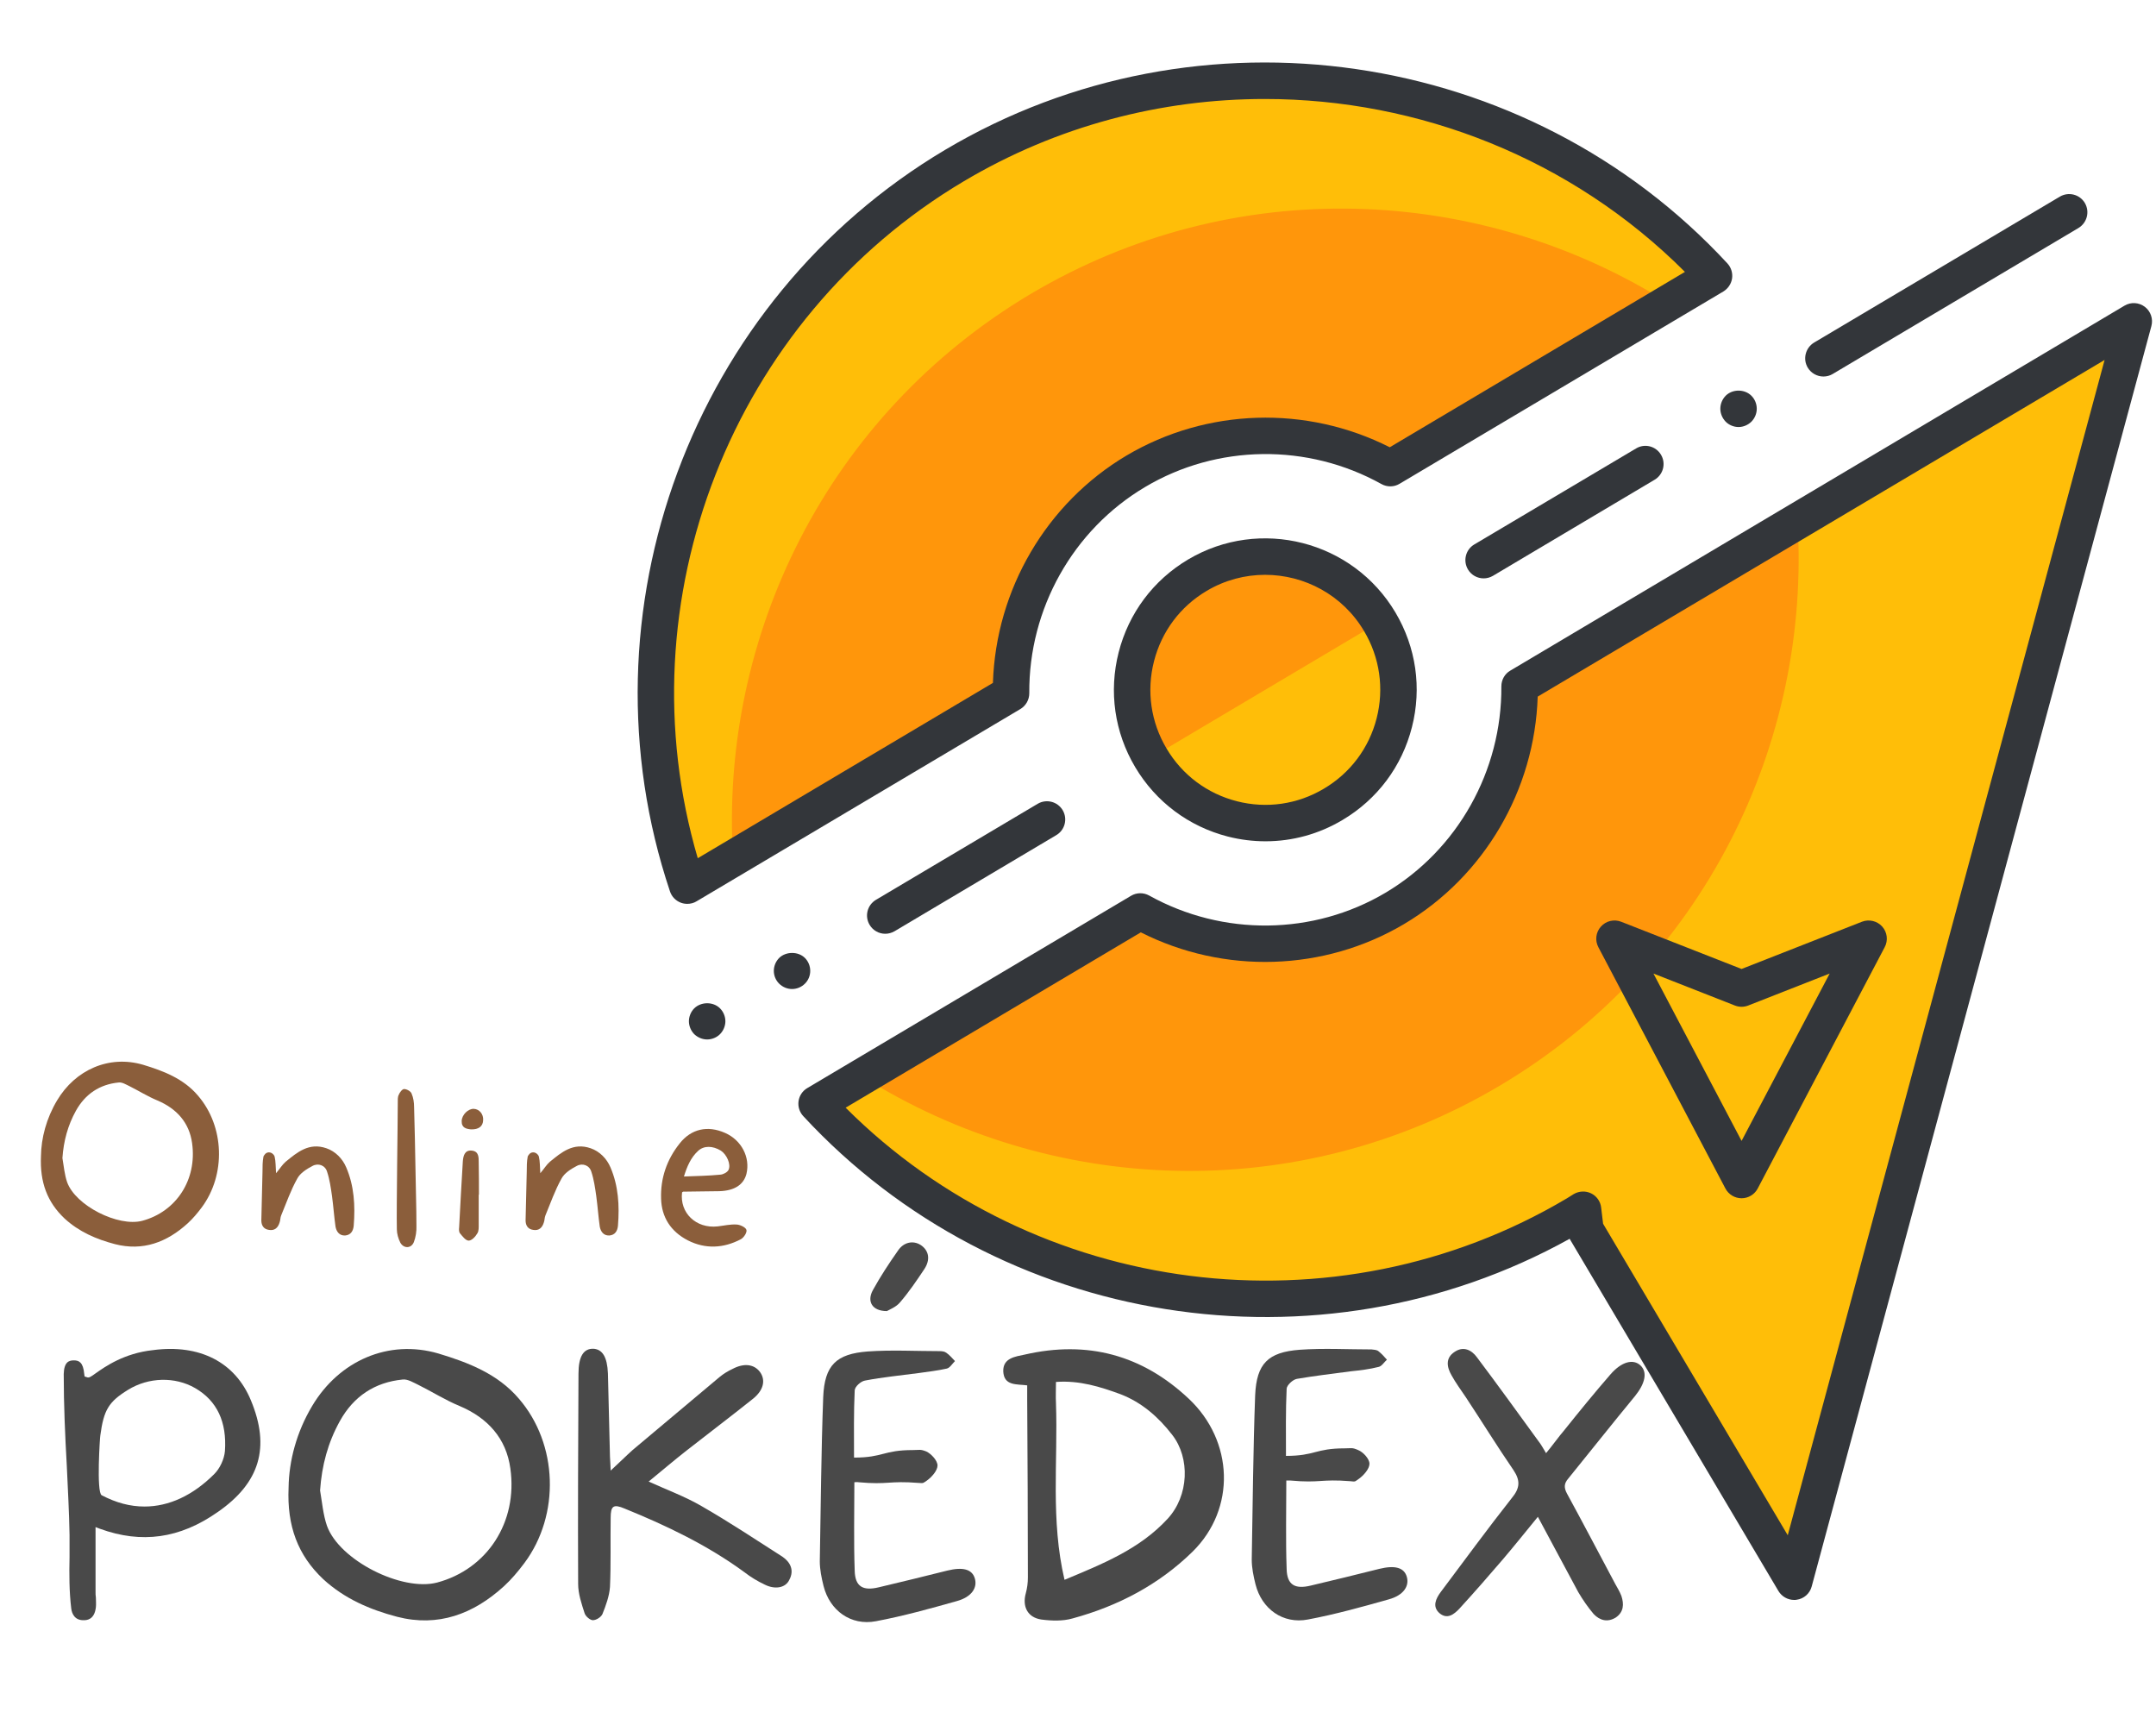 <svg xmlns="http://www.w3.org/2000/svg" width="375" viewBox="0 0 375 300" height="300" version="1.0"><defs><clipPath id="a"><path d="M 138 52 L 375 52 L 375 278.25 L 138 278.25 Z M 138 52"/></clipPath></defs><path fill="#FFBE08" d="M 312.055 275.082 L 371.145 55.883 L 264.312 119.332 L 264.312 119.34 C 264.414 134.629 256.68 149.605 242.609 157.957 C 228.531 166.316 211.711 165.934 198.344 158.516 L 142.031 191.969 C 175.305 227.93 230.359 237.148 274.141 211.137 C 274.555 210.91 274.945 210.629 275.348 210.395 L 275.77 213.883 Z M 312.055 275.082"/><path fill="#FF960B" d="M 242.609 157.957 C 228.531 166.316 211.711 165.934 198.344 158.516 L 150.004 187.23 C 182.676 207.801 225.469 209.824 260.898 188.789 C 296.316 167.754 315.035 129.199 312.641 90.645 L 264.312 119.34 C 264.414 134.629 256.68 149.605 242.609 157.957 Z M 242.609 157.957"/><path fill="#FFBE08" d="M 175.852 120.602 C 175.746 105.281 183.473 90.328 197.551 81.977 C 211.617 73.613 228.449 73.996 241.816 81.418 L 298.129 47.965 C 264.859 12.004 209.793 2.785 166.02 28.797 C 122.227 54.789 103.941 107.562 119.535 154.023 Z M 175.852 120.602"/><path fill="#FF960B" d="M 197.551 81.977 C 211.617 73.613 228.449 73.996 241.816 81.418 L 290.16 52.691 C 257.484 32.109 214.691 30.098 179.262 51.125 C 143.844 72.18 125.117 110.723 127.508 149.285 L 175.852 120.602 C 175.746 105.281 183.473 90.328 197.551 81.977 Z M 197.551 81.977"/><path fill="#33363A" d="M 119.535 157.191 C 119.164 157.191 118.793 157.129 118.434 156.996 C 117.535 156.656 116.844 155.953 116.535 155.035 C 100.227 106.449 120.359 52.219 164.402 26.051 C 208.441 -0.105 265.664 8.203 300.453 45.809 C 301.102 46.52 301.398 47.469 301.266 48.418 C 301.121 49.367 300.566 50.195 299.738 50.699 L 243.438 84.133 C 242.469 84.723 241.262 84.73 240.281 84.184 C 227.441 77.043 211.691 77.25 199.168 84.699 C 186.637 92.133 178.914 105.871 179.027 120.57 C 179.027 121.695 178.438 122.738 177.469 123.316 L 121.156 156.75 C 120.66 157.059 120.102 157.191 119.535 157.191 Z M 219.984 17.215 C 201.977 17.215 183.863 21.871 167.641 31.523 C 127.27 55.48 108.23 104.477 121.363 149.254 L 172.703 118.766 C 173.219 102.539 181.996 87.508 195.93 79.23 C 209.863 70.973 227.242 70.445 241.723 77.785 L 293.066 47.285 C 273.348 27.559 246.789 17.215 219.984 17.215 Z M 219.984 17.215"/><path fill="#FFBE08" d="M 239.992 108.133 C 246.52 119.145 242.891 133.359 231.895 139.895 C 220.902 146.418 206.699 142.793 200.168 131.781 C 193.641 120.785 197.273 106.551 208.266 100.039 C 219.262 93.504 233.465 97.141 239.992 108.133 Z M 239.992 108.133"/><path fill="#FF960B" d="M 200.168 131.781 C 193.641 120.777 197.273 106.551 208.266 100.039 C 219.262 93.504 233.465 97.141 239.992 108.133"/><path fill="#33363A" d="M 220.117 146.312 C 217.941 146.312 215.742 146.043 213.566 145.488 C 206.762 143.742 201.027 139.449 197.438 133.398 C 193.848 127.352 192.836 120.27 194.57 113.457 C 196.312 106.637 200.602 100.895 206.648 97.305 C 219.117 89.902 235.297 94.023 242.715 106.523 C 246.305 112.582 247.324 119.652 245.582 126.465 C 243.848 133.285 239.559 139.016 233.504 142.609 C 229.391 145.062 224.789 146.312 220.117 146.312 Z M 220.043 99.969 C 216.578 99.969 213.074 100.863 209.875 102.766 C 205.285 105.48 202.035 109.836 200.715 115.016 C 199.395 120.188 200.168 125.578 202.895 130.168 C 205.617 134.773 209.969 138.023 215.137 139.348 C 220.312 140.668 225.688 139.895 230.277 137.156 C 234.867 134.441 238.125 130.086 239.445 124.914 C 240.766 119.746 239.992 114.348 237.258 109.754 C 233.535 103.457 226.871 99.969 220.043 99.969 Z M 220.043 99.969"/><path fill="#33363A" d="M 153.973 162.395 C 152.891 162.395 151.84 161.836 151.25 160.836 C 150.355 159.328 150.848 157.398 152.355 156.492 L 180.492 139.789 C 181.996 138.902 183.938 139.398 184.832 140.895 C 185.73 142.41 185.227 144.352 183.73 145.238 L 155.594 161.953 C 155.078 162.25 154.52 162.395 153.973 162.395 Z M 153.973 162.395"/><path fill="#33363A" d="M 137.762 172.004 C 136.934 172.004 136.121 171.664 135.523 171.074 C 134.934 170.496 134.594 169.684 134.594 168.848 C 134.594 168.012 134.934 167.195 135.523 166.598 C 136.707 165.441 138.844 165.441 140 166.598 C 140.598 167.195 140.926 168.012 140.926 168.848 C 140.926 169.684 140.598 170.488 140 171.074 C 139.41 171.664 138.605 172.004 137.762 172.004 Z M 137.762 172.004"/><path fill="#33363A" d="M 123 180.777 C 122.176 180.777 121.371 180.438 120.754 179.859 C 120.164 179.25 119.824 178.426 119.824 177.609 C 119.824 176.785 120.164 175.957 120.754 175.359 C 121.961 174.184 124.055 174.184 125.23 175.359 C 125.828 175.957 126.168 176.785 126.168 177.609 C 126.168 178.426 125.828 179.25 125.23 179.859 C 124.652 180.438 123.816 180.777 123 180.777 Z M 123 180.777"/><path fill="#33363A" d="M 258.051 100.586 C 256.969 100.586 255.918 100.027 255.328 99.039 C 254.43 97.52 254.926 95.57 256.434 94.684 L 284.566 77.992 C 286.074 77.082 288.012 77.578 288.91 79.098 C 289.797 80.602 289.301 82.535 287.797 83.43 L 259.672 100.145 C 259.156 100.441 258.609 100.586 258.051 100.586 Z M 258.051 100.586"/><path fill="#33363A" d="M 302.391 74.266 C 301.555 74.266 300.719 73.914 300.152 73.336 C 299.566 72.727 299.223 71.91 299.223 71.086 C 299.223 70.238 299.566 69.426 300.152 68.824 C 301.34 67.637 303.434 67.637 304.629 68.824 C 305.227 69.426 305.559 70.238 305.559 71.086 C 305.559 71.91 305.227 72.727 304.629 73.336 C 304.039 73.914 303.215 74.266 302.391 74.266 Z M 302.391 74.266"/><path fill="#33363A" d="M 317.148 65.48 C 316.078 65.48 315.016 64.922 314.426 63.934 C 313.531 62.438 314.035 60.484 315.531 59.578 L 358.281 34.195 C 359.789 33.309 361.727 33.793 362.625 35.301 C 363.512 36.816 363.016 38.746 361.508 39.656 L 318.77 65.039 C 318.262 65.348 317.707 65.48 317.148 65.48 Z M 317.148 65.48"/><g clip-path="url(#a)"><path fill="#33363A" d="M 312.055 278.25 C 310.949 278.25 309.91 277.66 309.332 276.703 L 273.047 215.504 C 273.039 215.473 273.027 215.461 273.016 215.441 C 229.359 239.668 173.777 230.945 139.711 194.105 C 139.059 193.402 138.762 192.441 138.895 191.504 C 139.027 190.555 139.586 189.719 140.41 189.234 L 196.727 155.789 C 197.695 155.211 198.891 155.199 199.883 155.746 C 212.711 162.879 228.473 162.684 240.992 155.254 C 253.523 147.809 261.238 134.062 261.137 119.363 C 261.137 118.238 261.723 117.184 262.691 116.629 L 369.523 53.156 C 370.637 52.496 372.031 52.578 373.062 53.363 C 374.082 54.137 374.535 55.469 374.195 56.719 L 315.117 275.898 C 314.789 277.145 313.746 278.055 312.488 278.219 C 312.344 278.25 312.199 278.25 312.055 278.25 Z M 278.832 212.828 L 310.949 267 L 366.059 62.602 L 267.457 121.148 C 266.941 137.383 258.164 152.426 244.219 160.703 C 230.297 168.961 212.918 169.477 198.426 162.148 L 147.086 192.641 C 180.066 225.637 232.164 232.379 272.531 208.41 L 273.719 207.668 C 274.637 207.133 275.77 207.07 276.738 207.535 C 277.711 208.008 278.371 208.938 278.492 210 Z M 278.832 212.828"/></g><path fill="#33363A" d="M 302.918 208.391 C 301.742 208.391 300.656 207.738 300.109 206.699 L 278.008 164.727 C 277.391 163.562 277.566 162.125 278.453 161.145 C 279.328 160.156 280.73 159.824 281.969 160.301 L 302.918 168.516 L 323.855 160.301 C 325.09 159.824 326.492 160.156 327.383 161.145 C 328.258 162.125 328.434 163.562 327.812 164.727 L 305.723 206.699 C 305.176 207.738 304.094 208.391 302.918 208.391 Z M 287.59 169.312 L 302.918 198.418 L 318.242 169.312 L 304.07 174.875 C 303.328 175.164 302.504 175.164 301.762 174.875 Z M 287.59 169.312"/><g fill="#494949"><g><g><path d="M 34.945 -38.219 C 32.207 -44.887 26.016 -48.043 17.918 -46.969 C 12.859 -46.434 9.523 -44.055 7.918 -42.922 C 7.086 -42.328 6.785 -42.09 6.371 -42.27 L 6.012 -42.387 L 5.953 -42.805 C 5.773 -44.887 5 -45.184 4.168 -45.184 C 4.168 -45.184 4.109 -45.184 4.109 -45.184 C 3.273 -45.184 2.441 -44.887 2.383 -42.805 C 2.383 -37.445 2.621 -32.086 2.918 -26.848 C 3.094 -22.859 3.332 -18.812 3.395 -14.824 C 3.395 -13.516 3.395 -12.203 3.395 -10.953 C 3.332 -8.035 3.332 -5 3.691 -2.023 C 3.809 -1.07 4.348 0.059 5.895 0 C 6.371 0 7.738 -0.059 7.977 -2.262 C 8.035 -2.797 7.977 -3.332 7.977 -3.93 C 7.918 -4.285 7.918 -4.582 7.918 -4.941 C 7.918 -7.441 7.918 -9.941 7.918 -12.441 L 7.918 -16.191 L 8.691 -15.895 C 15.895 -13.277 22.562 -14.168 29.172 -18.812 C 36.492 -23.871 38.34 -30.062 34.945 -38.219 Z M 30.422 -29.41 C 30.301 -27.98 29.527 -26.371 28.574 -25.422 C 24.824 -21.668 20.656 -19.766 16.43 -19.766 C 13.93 -19.766 11.488 -20.418 8.988 -21.73 C 8.035 -22.207 8.691 -32.027 8.75 -32.148 C 9.348 -36.551 10.18 -37.98 13.574 -40.066 C 17.145 -42.27 21.73 -42.387 25.242 -40.363 C 29.051 -38.16 30.777 -34.469 30.422 -29.41 Z M 30.422 -29.41" transform="translate(8.701 281.772)"/></g></g></g><g fill="#494949"><g><g><path d="M 8.453 -7.145 C 12.145 -3.75 16.551 -1.844 21.312 -0.594 C 28.457 1.25 34.59 -1.07 39.887 -5.895 C 41.195 -7.086 42.387 -8.512 43.457 -9.941 C 49.711 -18.336 49.293 -30.66 42.504 -38.516 C 38.816 -42.863 33.637 -44.828 28.516 -46.375 C 19.766 -48.934 11.191 -45.066 6.547 -37.266 C 3.809 -32.684 2.5 -27.684 2.441 -23.039 C 2.145 -16.371 4.047 -11.312 8.453 -7.145 Z M 11.371 -34.648 C 13.75 -38.934 17.441 -41.375 22.266 -41.852 C 23.156 -41.969 24.172 -41.316 25.062 -40.898 C 27.445 -39.707 29.707 -38.277 32.148 -37.266 C 37.09 -35.184 40.305 -31.613 41.016 -26.371 C 42.328 -17.027 36.969 -8.871 28.277 -6.547 C 22.145 -4.941 11.25 -10.418 9.109 -16.43 C 8.453 -18.336 8.273 -20.48 7.918 -22.562 C 8.215 -26.91 9.285 -30.898 11.371 -34.648 Z M 11.371 -34.648" transform="translate(47.754 281.772)"/></g></g></g><g fill="#494949"><g><g><path d="M 7.977 -28.398 C 7.859 -33.219 7.738 -38.102 7.621 -42.922 C 7.5 -45.781 6.668 -47.09 5.121 -47.207 C 3.395 -47.27 2.5 -45.898 2.5 -42.863 C 2.441 -30.66 2.383 -18.516 2.441 -6.309 C 2.441 -4.582 3.035 -2.859 3.57 -1.191 C 3.75 -0.656 4.523 0 5 0 C 5.598 0 6.43 -0.535 6.668 -1.07 C 7.262 -2.559 7.859 -4.168 7.977 -5.773 C 8.156 -9.762 8.035 -13.75 8.098 -17.801 C 8.098 -19.883 8.574 -20.242 10.539 -19.406 C 17.859 -16.43 24.945 -13.039 31.375 -8.336 C 32.445 -7.5 33.637 -6.785 34.887 -6.191 C 36.672 -5.297 38.516 -5.598 39.172 -7.023 C 40.066 -8.691 39.352 -10.121 37.922 -11.074 C 33.277 -14.051 28.695 -17.086 23.934 -19.824 C 21.074 -21.492 17.98 -22.621 14.703 -24.109 C 16.965 -25.957 19.051 -27.742 21.254 -29.469 C 25.121 -32.504 28.992 -35.422 32.863 -38.516 C 34.707 -40.004 35.062 -41.73 34.113 -43.102 C 33.102 -44.531 31.312 -44.77 29.289 -43.695 C 28.516 -43.34 27.742 -42.863 27.086 -42.328 C 22.027 -38.102 16.965 -33.812 11.906 -29.586 C 10.715 -28.516 9.586 -27.383 8.098 -26.016 C 8.035 -27.148 8.035 -27.742 7.977 -28.398 Z M 7.977 -28.398" transform="translate(98.118 281.772)"/></g></g></g><g fill="#494949"><g><g><path d="M 29.348 -7.262 C 28.871 -8.871 27.266 -9.285 24.586 -8.633 C 20.598 -7.621 16.609 -6.668 12.621 -5.715 C 9.883 -5.059 8.512 -5.836 8.453 -8.633 C 8.273 -13.691 8.395 -18.754 8.395 -23.992 C 8.574 -23.992 8.812 -24.051 9.109 -23.992 C 14.348 -23.516 14.289 -24.289 19.586 -23.871 C 20.48 -23.812 20.301 -23.812 21.016 -24.289 C 21.848 -24.883 22.859 -26.016 22.859 -26.91 C 22.859 -27.742 21.789 -28.934 20.895 -29.348 C 19.824 -29.766 19.766 -29.586 18.574 -29.586 C 13.395 -29.586 13.453 -28.277 8.336 -28.277 C 8.336 -32.324 8.273 -36.137 8.453 -39.945 C 8.453 -40.602 9.523 -41.555 10.238 -41.672 C 13.336 -42.27 16.492 -42.566 19.586 -42.98 C 21.254 -43.219 22.859 -43.398 24.469 -43.758 C 25.004 -43.875 25.422 -44.59 25.895 -45.066 C 25.422 -45.543 24.945 -46.137 24.406 -46.496 C 24.109 -46.734 23.633 -46.793 23.219 -46.793 C 19.051 -46.793 14.883 -47.031 10.715 -46.734 C 5.238 -46.316 3.215 -44.352 2.977 -38.816 C 2.621 -29.289 2.559 -19.766 2.383 -10.238 C 2.383 -8.812 2.68 -7.383 3.035 -5.953 C 4.109 -1.668 7.797 1.012 12.145 0.18 C 16.906 -0.715 21.609 -2.023 26.254 -3.332 C 28.812 -4.047 29.824 -5.656 29.348 -7.262 Z M 14.051 -53.758 C 14.586 -54.055 15.656 -54.473 16.312 -55.246 C 17.859 -57.031 19.23 -59.055 20.539 -61.02 C 21.668 -62.688 21.371 -64.293 19.941 -65.246 C 18.633 -66.082 16.965 -65.781 15.953 -64.234 C 14.406 -62.031 12.918 -59.77 11.609 -57.391 C 10.539 -55.426 11.488 -53.758 14.051 -53.758 Z M 14.051 -53.758" transform="translate(140.207 281.772)"/></g></g></g><g fill="#494949"><g><g><path d="M 6.547 -38.34 C 6.609 -28.039 6.668 -17.742 6.668 -7.441 C 6.668 -6.488 6.547 -5.598 6.309 -4.703 C 5.656 -2.383 6.609 -0.477 8.988 -0.117 C 10.773 0.117 12.738 0.18 14.406 -0.297 C 22.324 -2.441 29.469 -6.191 35.301 -11.906 C 42.922 -19.406 42.445 -31.195 34.648 -38.516 C 26.551 -46.137 17.027 -48.695 6.133 -46.195 C 4.465 -45.84 2.32 -45.602 2.383 -43.281 C 2.5 -40.719 4.703 -41.078 6.547 -40.84 C 6.547 -39.887 6.547 -39.113 6.547 -38.34 Z M 11.551 -37.742 C 11.488 -38.875 11.551 -40.066 11.551 -41.434 C 15.656 -41.73 19.23 -40.602 22.801 -39.293 C 26.492 -37.863 29.41 -35.301 31.789 -32.207 C 34.887 -28.219 34.707 -21.668 30.957 -17.621 C 26.074 -12.324 19.586 -9.762 13.039 -7.023 C 10.598 -17.383 11.906 -27.621 11.551 -37.742 Z M 11.551 -37.742" transform="translate(172.117 281.772)"/></g></g></g><g fill="#494949"><g><g><path d="M 9.109 -24.289 C 14.348 -23.812 14.289 -24.586 19.527 -24.172 C 20.48 -24.051 20.301 -24.109 21.016 -24.586 C 21.848 -25.184 22.859 -26.312 22.859 -27.207 C 22.859 -28.039 21.789 -29.23 20.895 -29.586 C 19.824 -30.062 19.766 -29.887 18.574 -29.887 C 13.395 -29.887 13.453 -28.574 8.336 -28.574 C 8.336 -32.625 8.273 -36.434 8.453 -40.242 C 8.453 -40.84 9.523 -41.852 10.238 -41.969 C 13.336 -42.504 16.492 -42.863 19.586 -43.281 C 21.254 -43.457 22.859 -43.637 24.469 -44.055 C 25.004 -44.172 25.422 -44.887 25.895 -45.305 C 25.422 -45.84 24.945 -46.375 24.406 -46.793 C 24.109 -47.031 23.633 -47.031 23.219 -47.09 C 19.051 -47.09 14.883 -47.328 10.715 -47.031 C 5.238 -46.613 3.215 -44.648 2.977 -39.113 C 2.621 -29.586 2.559 -20.062 2.383 -10.539 C 2.383 -9.109 2.68 -7.68 3.035 -6.25 C 4.109 -1.965 7.797 0.715 12.145 -0.117 C 16.906 -1.012 21.609 -2.32 26.254 -3.633 C 28.812 -4.348 29.824 -5.953 29.348 -7.562 C 28.871 -9.168 27.266 -9.586 24.586 -8.93 C 20.598 -7.918 16.609 -6.965 12.621 -6.012 C 9.883 -5.359 8.512 -6.133 8.453 -8.93 C 8.273 -13.988 8.395 -19.051 8.395 -24.289 C 8.574 -24.289 8.812 -24.289 9.109 -24.289 Z M 9.109 -24.289" transform="translate(215.337 281.772)"/></g></g></g><g fill="#494949"><g><g><path d="M 27.266 -4.883 C 28.039 -3.57 28.934 -2.262 29.945 -1.07 C 31.016 0.059 32.387 0.418 33.812 -0.477 C 35.184 -1.43 35.242 -2.797 34.766 -4.227 C 34.469 -5 34.051 -5.656 33.695 -6.309 C 30.898 -11.551 28.16 -16.789 25.301 -22.027 C 24.766 -23.039 24.766 -23.754 25.539 -24.645 C 29.41 -29.41 33.219 -34.23 37.148 -38.992 C 38.875 -41.137 39.352 -43.102 38.102 -44.293 C 36.852 -45.48 34.828 -45.008 32.863 -42.742 C 30.125 -39.59 27.504 -36.375 24.883 -33.102 C 23.812 -31.848 22.859 -30.48 21.668 -29.051 C 21.133 -29.945 20.777 -30.598 20.301 -31.195 C 16.789 -36.016 13.277 -40.898 9.645 -45.719 C 8.691 -47.031 7.262 -47.684 5.773 -46.672 C 4.109 -45.602 4.406 -43.992 5.238 -42.566 C 5.953 -41.254 6.848 -40.066 7.68 -38.816 C 10.477 -34.59 13.156 -30.242 16.016 -26.074 C 17.203 -24.289 17.145 -22.98 15.715 -21.254 C 11.488 -15.895 7.441 -10.359 3.332 -4.883 C 2.5 -3.75 1.844 -2.383 3.094 -1.25 C 4.465 -0.059 5.656 -1.012 6.609 -2.023 C 9.168 -4.82 11.668 -7.68 14.168 -10.598 C 16.191 -12.977 18.098 -15.359 20.242 -17.98 C 22.684 -13.453 24.945 -9.168 27.266 -4.883 Z M 27.266 -4.883" transform="translate(247.246 281.772)"/></g></g></g><g fill="#8B5E3B"><g><g><path d="M 5.762 -4.867 C 8.273 -2.555 11.277 -1.258 14.523 -0.406 C 19.391 0.852 23.566 -0.73 27.176 -4.016 C 28.07 -4.828 28.883 -5.801 29.613 -6.773 C 33.871 -12.492 33.586 -20.891 28.961 -26.246 C 26.449 -29.207 22.918 -30.543 19.43 -31.598 C 13.469 -33.344 7.625 -30.707 4.461 -25.395 C 2.598 -22.27 1.703 -18.863 1.664 -15.699 C 1.461 -11.156 2.758 -7.707 5.762 -4.867 Z M 7.746 -23.609 C 9.371 -26.527 11.887 -28.191 15.172 -28.516 C 15.777 -28.598 16.469 -28.152 17.078 -27.867 C 18.699 -27.055 20.242 -26.082 21.906 -25.395 C 25.27 -23.973 27.461 -21.539 27.949 -17.969 C 28.84 -11.602 25.191 -6.043 19.27 -4.461 C 15.09 -3.367 7.668 -7.098 6.207 -11.195 C 5.762 -12.492 5.637 -13.953 5.395 -15.375 C 5.598 -18.336 6.328 -21.051 7.746 -23.609 Z M 7.746 -23.609" transform="translate(5.463 216.776)"/></g></g></g><g fill="#8B5E3B"><g><g><path d="M 16.387 -13.75 C 15.738 -15.293 14.48 -16.551 12.941 -17.078 C 9.898 -18.133 7.828 -16.348 5.84 -14.723 C 5.273 -14.238 4.867 -13.547 4.18 -12.738 C 4.098 -13.871 4.137 -14.766 3.934 -15.617 C 3.895 -15.738 3.855 -15.859 3.73 -15.98 C 3.285 -16.508 2.516 -16.508 2.148 -15.902 C 2.07 -15.82 2.027 -15.738 1.988 -15.617 C 1.824 -14.766 1.824 -13.871 1.824 -13.02 C 1.746 -10.18 1.703 -7.383 1.621 -4.543 C 1.621 -3.652 2.027 -3 2.961 -2.879 C 3.934 -2.719 4.504 -3.246 4.785 -4.137 C 4.949 -4.543 4.906 -5.031 5.07 -5.395 C 5.961 -7.543 6.734 -9.777 7.871 -11.805 C 8.355 -12.738 9.492 -13.469 10.508 -13.996 C 11.52 -14.562 12.738 -14.117 13.062 -12.98 C 13.508 -11.641 13.711 -10.18 13.914 -8.762 C 14.156 -6.977 14.277 -5.191 14.523 -3.449 C 14.684 -2.598 15.172 -1.867 16.184 -1.906 C 17.199 -1.988 17.605 -2.719 17.688 -3.609 C 17.969 -7.098 17.766 -10.547 16.387 -13.75 Z M 16.387 -13.75" transform="translate(43.834 216.776)"/></g></g></g><g fill="#8B5E3B"><g><g><path d="M 4.906 -13.344 C 4.828 -16.996 4.785 -20.605 4.664 -24.215 C 4.664 -25.027 4.543 -25.879 4.219 -26.609 C 4.055 -27.016 3.367 -27.379 2.922 -27.379 C 2.598 -27.379 2.148 -26.773 1.988 -26.367 C 1.785 -25.961 1.824 -25.434 1.824 -24.945 C 1.824 -21.418 1.582 -6.816 1.664 -3 C 1.664 -2.23 1.906 -1.379 2.273 -0.648 C 2.879 0.406 4.18 0.363 4.625 -0.77 C 4.949 -1.621 5.109 -2.637 5.07 -3.57 C 5.07 -6.855 4.949 -10.102 4.906 -13.344 Z M 4.906 -13.344" transform="translate(67.362 216.776)"/></g></g></g><g fill="#8B5E3B"><g><g><path d="M 3.855 -16.672 C 2.637 -16.793 2.395 -15.777 2.312 -14.848 C 2.07 -10.992 1.867 -7.141 1.664 -3.285 C 1.621 -2.961 1.621 -2.516 1.824 -2.273 C 2.23 -1.785 2.801 -1.016 3.328 -1.016 C 3.855 -1.016 4.504 -1.703 4.828 -2.273 C 5.109 -2.676 5.07 -3.367 5.07 -3.895 C 5.07 -5.598 5.07 -7.301 5.07 -9.004 C 5.07 -9.004 5.07 -9.004 5.109 -9.004 C 5.109 -10.871 5.109 -12.738 5.07 -14.602 C 5.07 -15.496 5.109 -16.551 3.855 -16.672 Z M 4.219 -23.934 C 3.246 -23.973 2.148 -22.918 2.109 -21.824 C 2.07 -20.605 2.922 -20.445 3.73 -20.363 C 5.07 -20.324 5.801 -20.891 5.84 -21.945 C 5.922 -23 5.191 -23.891 4.219 -23.934 Z M 4.219 -23.934" transform="translate(78.193 216.776)"/></g></g></g><g fill="#8B5E3B"><g><g><path d="M 16.387 -13.75 C 15.738 -15.293 14.48 -16.551 12.941 -17.078 C 9.898 -18.133 7.828 -16.348 5.84 -14.723 C 5.273 -14.238 4.867 -13.547 4.18 -12.738 C 4.098 -13.871 4.137 -14.766 3.934 -15.617 C 3.895 -15.738 3.855 -15.859 3.73 -15.98 C 3.285 -16.508 2.516 -16.508 2.148 -15.902 C 2.07 -15.82 2.027 -15.738 1.988 -15.617 C 1.824 -14.766 1.824 -13.871 1.824 -13.02 C 1.746 -10.18 1.703 -7.383 1.621 -4.543 C 1.621 -3.652 2.027 -3 2.961 -2.879 C 3.934 -2.719 4.504 -3.246 4.785 -4.137 C 4.949 -4.543 4.906 -5.031 5.07 -5.395 C 5.961 -7.543 6.734 -9.777 7.871 -11.805 C 8.355 -12.738 9.492 -13.469 10.508 -13.996 C 11.52 -14.562 12.738 -14.117 13.062 -12.98 C 13.508 -11.641 13.711 -10.18 13.914 -8.762 C 14.156 -6.977 14.277 -5.191 14.523 -3.449 C 14.684 -2.598 15.172 -1.867 16.184 -1.906 C 17.199 -1.988 17.605 -2.719 17.688 -3.609 C 17.969 -7.098 17.766 -10.547 16.387 -13.75 Z M 16.387 -13.75" transform="translate(89.796 216.776)"/></g></g></g><g fill="#8B5E3B"><g><g><path d="M 5.516 -9.531 C 7.625 -9.574 9.695 -9.574 11.805 -9.613 C 14.441 -9.695 16.023 -10.75 16.508 -12.617 C 17.199 -15.496 15.656 -18.496 12.777 -19.754 C 9.734 -21.094 6.895 -20.445 4.906 -17.93 C 2.637 -15.09 1.543 -11.844 1.664 -8.316 C 1.746 -5.109 3.328 -2.598 6.328 -1.055 C 9.371 0.488 12.535 0.324 15.535 -1.258 C 16.062 -1.543 16.633 -2.434 16.508 -2.879 C 16.387 -3.328 15.414 -3.773 14.848 -3.812 C 13.711 -3.895 12.574 -3.609 11.48 -3.488 C 7.746 -3.082 4.867 -5.84 5.312 -9.41 C 5.434 -9.492 5.477 -9.531 5.516 -9.531 Z M 8.113 -16.633 C 9.125 -17.562 10.629 -17.523 12.047 -16.672 C 13.062 -16.023 13.871 -14.277 13.387 -13.305 C 13.184 -12.898 12.492 -12.535 12.008 -12.492 C 9.938 -12.289 7.871 -12.25 5.637 -12.168 C 6.164 -13.871 6.816 -15.453 8.113 -16.633 Z M 8.113 -16.633" transform="translate(113.323 216.776)"/></g></g></g></svg>